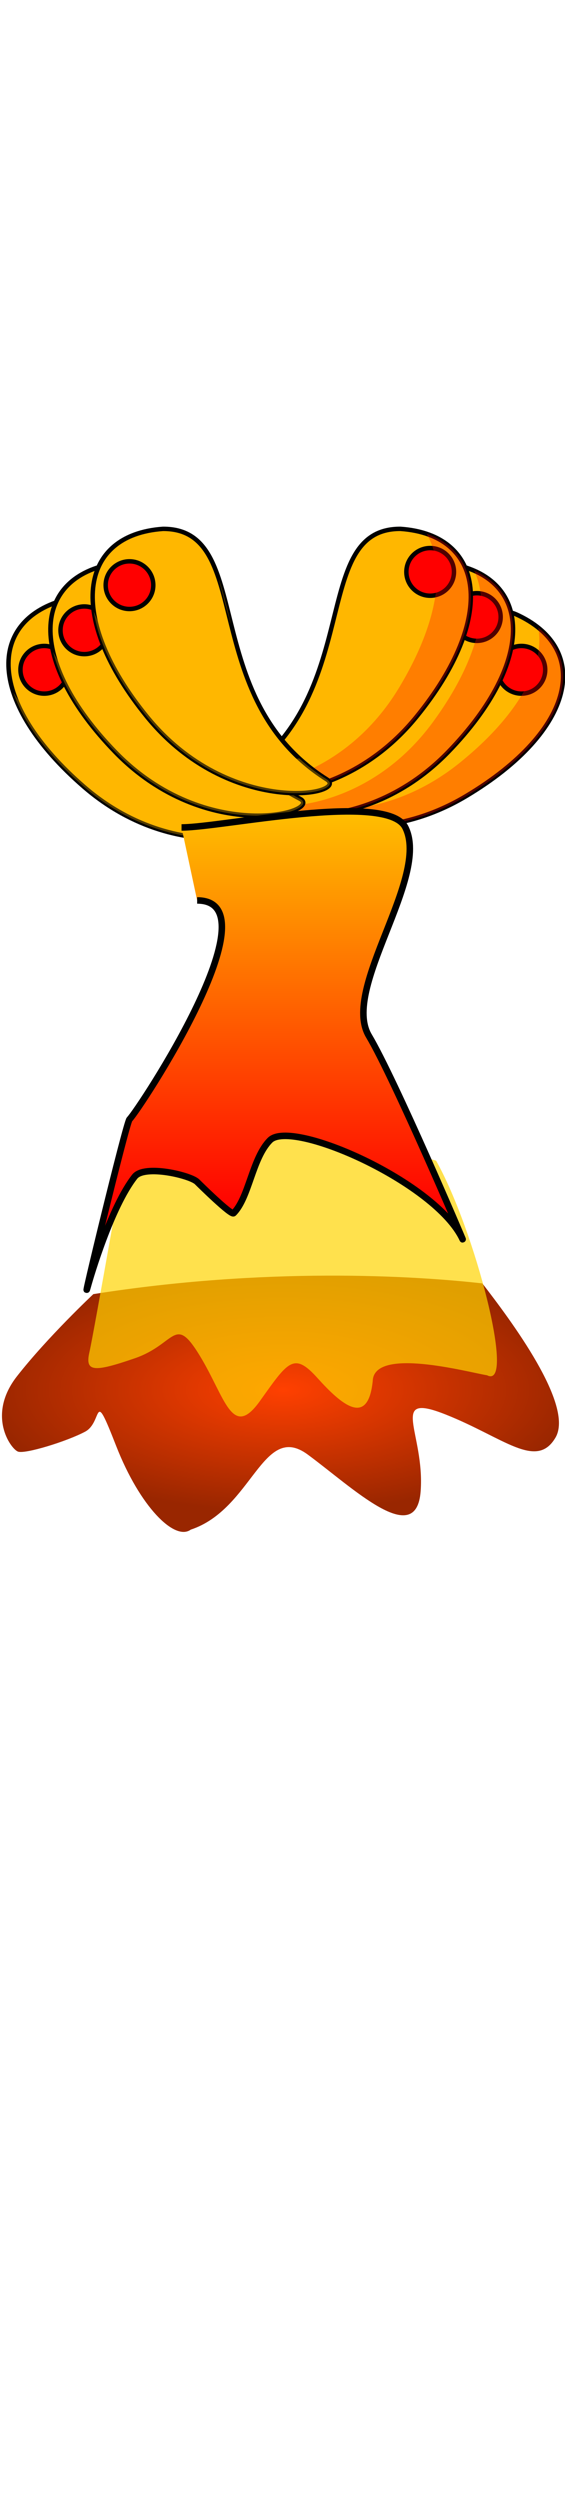 <svg class="shirt" width="86" height="380" viewBox="202.715 584.407 86.593 380.048" preserveAspectRatio="xMidYMax" xmlns="http://www.w3.org/2000/svg">
  <defs id="svgEditorDefs">
    <path id="svgEditorClosePathDefs" fill="black" style="stroke-width: 0px; stroke: none;" class="clothes"/>
    <radialGradient id="gradient-4" gradientUnits="userSpaceOnUse" cx="375.631" cy="782.985" r="19.057">
      <stop offset="0" style="stop-color: rgba(255, 64, 0, 1)"/>
      <stop offset="1" style="stop-color: rgba(153, 38, 0, 1)"/>
    </radialGradient>
    <linearGradient id="gradient-1" gradientUnits="userSpaceOnUse" x1="243.492" y1="706.021" x2="243.492" y2="767.529">
      <stop offset="0" style="stop-color: rgb(255, 191, 0);"/>
      <stop offset="1" style="stop-color: rgb(255, 0, 0);"/>
    </linearGradient>
  </defs>
  <g transform="matrix(2.391, 0, 0, 0.98, -652.409, 27.525)">
    <path id="path671" style="fill-rule: evenodd; stroke-width: 3.75; fill: url(#gradient-4);" d="M 356.574 780.117 C 356.574 780.117 358.915 787.06 361.572 792.901 C 364.226 798.741 368.912 801.581 369.537 801.581 C 370.161 801.581 370.787 798.268 370.631 796.373 C 370.474 794.48 366.101 790.692 373.598 796.689 C 381.095 802.687 386.406 805.213 385.936 803.16 C 386.717 798.11 377.971 787.535 383.595 789.428 C 389.217 791.323 398.744 795.742 392.809 788.797 C 386.874 781.852 380.782 778.694 385.936 778.853 C 391.092 779.011 396.089 781.379 393.59 776.801 C 391.092 772.224 379.069 765.106 373.915 762.107 C 369.853 764.158 361.883 769.542 356.574 780.117 Z" transform="matrix(0.74, 0.672, -0.672, 0.74, 624, -49.167)"/>
    <path id="path672" style="stroke-linejoin: round; fill-rule: evenodd; stroke-width: 12.5; fill-opacity: 0.696; fill: rgb(255, 213, 0);" d="M 346.451 758.469 C 346.451 758.469 366.069 783.45 367.937 785.94 C 369.802 788.429 370.27 788.117 370.736 784.696 C 371.202 781.273 367.937 777.851 373.536 781.584 C 379.136 785.318 383.958 789.985 381.158 784.228 C 378.359 778.473 377.581 777.073 381.468 779.095 C 385.357 781.117 389.091 782.672 384.425 777.073 C 380.846 773.028 388.003 771.94 389.246 771.473 C 392.202 771.94 373.396 755.181 364.282 748.845 C 356.354 749.961 346.22 744.441 346.451 758.469 Z" transform="matrix(0.74, 0.672, -0.672, 0.74, 619.253, -52.05)"/>
  </g>
  <g transform="matrix(0.17, 0, 0, 0.17, 203.673, 649.938)">
    <g id="g237">
      <g id="g239">
        <path id="path3800_1_" style="stroke: rgb(1, 1, 1); stroke-width: 4; fill: rgb(255, 183, 0);" d="m458.98 152.17c-78.08-28.77-80.83 132.19-215.79 161.41-24.94 5.4 69.96 63.14 171.55 2.47 98.8-59 113.92-132.89 44.24-163.88z"/>
        <circle id="circle242" cy="202.42" cx="464.44" r="21.463" style="stroke: rgb(0, 0, 0); stroke-width: 4; fill: rgb(255, 0, 0);"/>
        <path id="path3200_2_" style="fill-opacity: 0.314; fill: rgb(255, 0, 0);" d="m481.13 165.67c-0.52-0.43-1.06-0.84-1.59-1.27 6.54 33.25-16.53 78.13-70.86 121.88-72.22 58.15-150.5 43.7-169.47 30.49-1.1 12.94 84.52 53.66 175.54-0.7 86.45-51.62 108.81-114.68 66.38-150.4z"/>
      </g>
      <g id="g245">
        <path id="path3800_3_" style="stroke: rgb(1, 1, 1); stroke-width: 4; fill: rgb(255, 183, 0);" d="m398.74 106.69c-82.87-7.575-43.86 148.61-166.66 211.76-22.7 11.67 83.92 42.88 166.35-42.01 80.15-82.56 75.64-157.85 0.31-169.75z"/>
        <circle id="circle248" cy="154.91" cx="424.27" r="21.463" style="stroke: rgb(0, 0, 0); stroke-width: 4; fill: rgb(255, 0, 0);"/>
        <path id="path3200_3_" style="fill-opacity: 0.314; fill: rgb(255, 0, 0);" d="m423.63 114c-0.61-0.28-1.25-0.54-1.87-0.81 14.93 30.42 4.26 79.74-36.9 136.06-54.71 74.86-134.06 81.16-155.8 73.31 2.29 12.79 95.53 29.96 169.38-46.1 70.14-72.24 75.42-138.94 25.19-162.46z"/>
      </g>
      <g id="g251">
        <path id="path3800_4_" style="stroke: rgb(1, 1, 1); stroke-width: 4; fill: rgb(255, 183, 0);" d="m355.4 75.532c-83.22-0.322-30.75 151.87-147.58 225.48-21.59 13.61 87.34 35.41 162.06-56.34 72.66-89.23 61.6-163.85-14.48-169.14z"/>
        <circle id="circle254" cy="114.28" cx="382.18" r="21.463" style="stroke: rgb(0, 0, 0); stroke-width: 4; fill: rgb(255, 0, 0);"/>
        <path id="path3200_4_" style="fill-opacity: 0.314; fill: rgb(255, 0, 0);" d="m380.83 80.651c-0.63-0.229-1.29-0.431-1.93-0.648 17.52 29.007 11.19 79.067-24.9 138.76-47.98 79.35-126.48 92.54-148.82 86.62 3.39 12.53 97.77 21.51 164.71-60.7 63.58-78.08 63.03-144.98 10.94-164.03z"/>
      </g>
      <g id="g263">
        <g id="g265">
          <path id="path3169_1_" style="stroke: rgb(1, 1, 1); stroke-width: 4; fill: rgb(255, 183, 0);" d="m55.013 138.76c81.897-14.77 56.647 144.22 184.49 196.42 23.62 9.66-79.87 50.05-169.38-27.34-87.049-75.26-89.111-150.66-15.107-169.08z"/>
          <path id="path3205_2_" style="fill-opacity: 0.314; fill: rgb(255, 183, 0);" d="m6.427 222.81c8.568 26.08 29.64 55.57 63.711 85.03 89.512 77.38 193 37.01 169.38 27.36-10.11-4.13-19.29-8.93-27.61-14.25-30.41 9.02-96.02 9.63-155.53-41.82-22.057-19.08-38.665-38.16-49.953-56.32zm105.63-49.06c5.7 12.75 11.72 26.33 18.86 40.09-6.57-14.61-12.48-28.4-18.86-40.09z"/>
        </g>
        <circle id="circle269" cy="202.42" cx="34.265" r="21.463" style="stroke: rgb(0, 0, 0); stroke-width: 4; fill: rgb(255, 0, 0);"/>
      </g>
      <g id="g271">
        <g id="g273">
          <path id="path3169_3_" style="stroke: rgb(1, 1, 1); stroke-width: 4; fill: rgb(255, 183, 0);" d="m97.979 106.69c82.871-7.571 43.861 148.61 166.66 211.76 22.7 11.67-83.92 42.89-166.35-42-80.156-82.56-75.639-157.86-0.311-169.76z"/>
          <path id="path3205_3_" style="fill-opacity: 0.314; fill: rgb(255, 183, 0);" d="m42.252 186.19c6.263 26.73 24.684 57.94 56.058 90.25 82.43 84.9 189.05 53.7 166.35 42.03-9.71-4.99-18.44-10.58-26.26-16.6-31.08 6.33-96.5 1.22-151.29-55.22-20.314-20.93-35.195-41.38-44.858-60.46zm109.51-39.67c4.57 13.2 9.38 27.26 15.3 41.58-5.28-15.12-9.96-29.37-15.3-41.58z"/>
        </g>
        <circle id="circle277" cy="166.86" cx="70.369" r="21.463" style="stroke: rgb(0, 0, 0); stroke-width: 4; fill: rgb(255, 0, 0);"/>
      </g>
      <g id="g279">
        <g id="g281">
          <path id="path3169_4_" style="stroke: rgb(1, 1, 1); stroke-width: 4; fill: rgb(255, 183, 0);" d="m141.32 75.536c83.22-0.323 30.75 151.86 147.57 225.48 21.6 13.6-87.34 35.4-162.05-56.35-72.658-89.23-61.596-163.84 14.48-169.13z"/>
          <path id="path3205_4_" style="fill-opacity: 0.314; fill: rgb(255, 183, 0);" d="m78.879 149.88c3.91 27.16 19.54 59.87 47.981 94.79 74.71 91.76 183.64 69.97 162.05 56.36-9.23-5.82-17.44-12.14-24.71-18.82-31.52 3.6-96.24-7.2-145.9-68.2-18.417-22.61-31.458-44.29-39.421-64.13zm112.55-29.98c3.4 13.55 6.96 27.97 11.61 42.76-3.93-15.53-7.36-30.13-11.61-42.76z"/>
        </g>
        <circle id="circle285" cy="126.23" cx="111.1" r="21.463" style="stroke: rgb(0, 0, 0); stroke-width: 4; fill: rgb(255, 0, 0);"/>
      </g>
    </g>
  </g>
  <path d="M 230.538 708.481 C 236.829 708.481 262.075 702.947 264.842 708.481 C 268.672 716.142 254.941 733.134 259.258 740.393 C 263.247 747.1 273.993 772.31 273.617 771.506 C 269.548 762.811 247.428 753.021 244.1 756.348 C 241.372 759.076 240.894 765.138 238.515 767.517 C 238.154 767.879 233.329 763.129 232.931 762.73 C 231.915 761.715 224.853 760.027 223.357 761.933 C 219.752 766.528 216.652 776.979 216.178 778.686 C 214.79 783.681 222.06 753.657 222.56 753.157 C 224.058 751.659 245.136 719.65 232.931 719.65" style="stroke: rgb(0, 0, 0); fill: url(#gradient-1);"/>
</svg>
